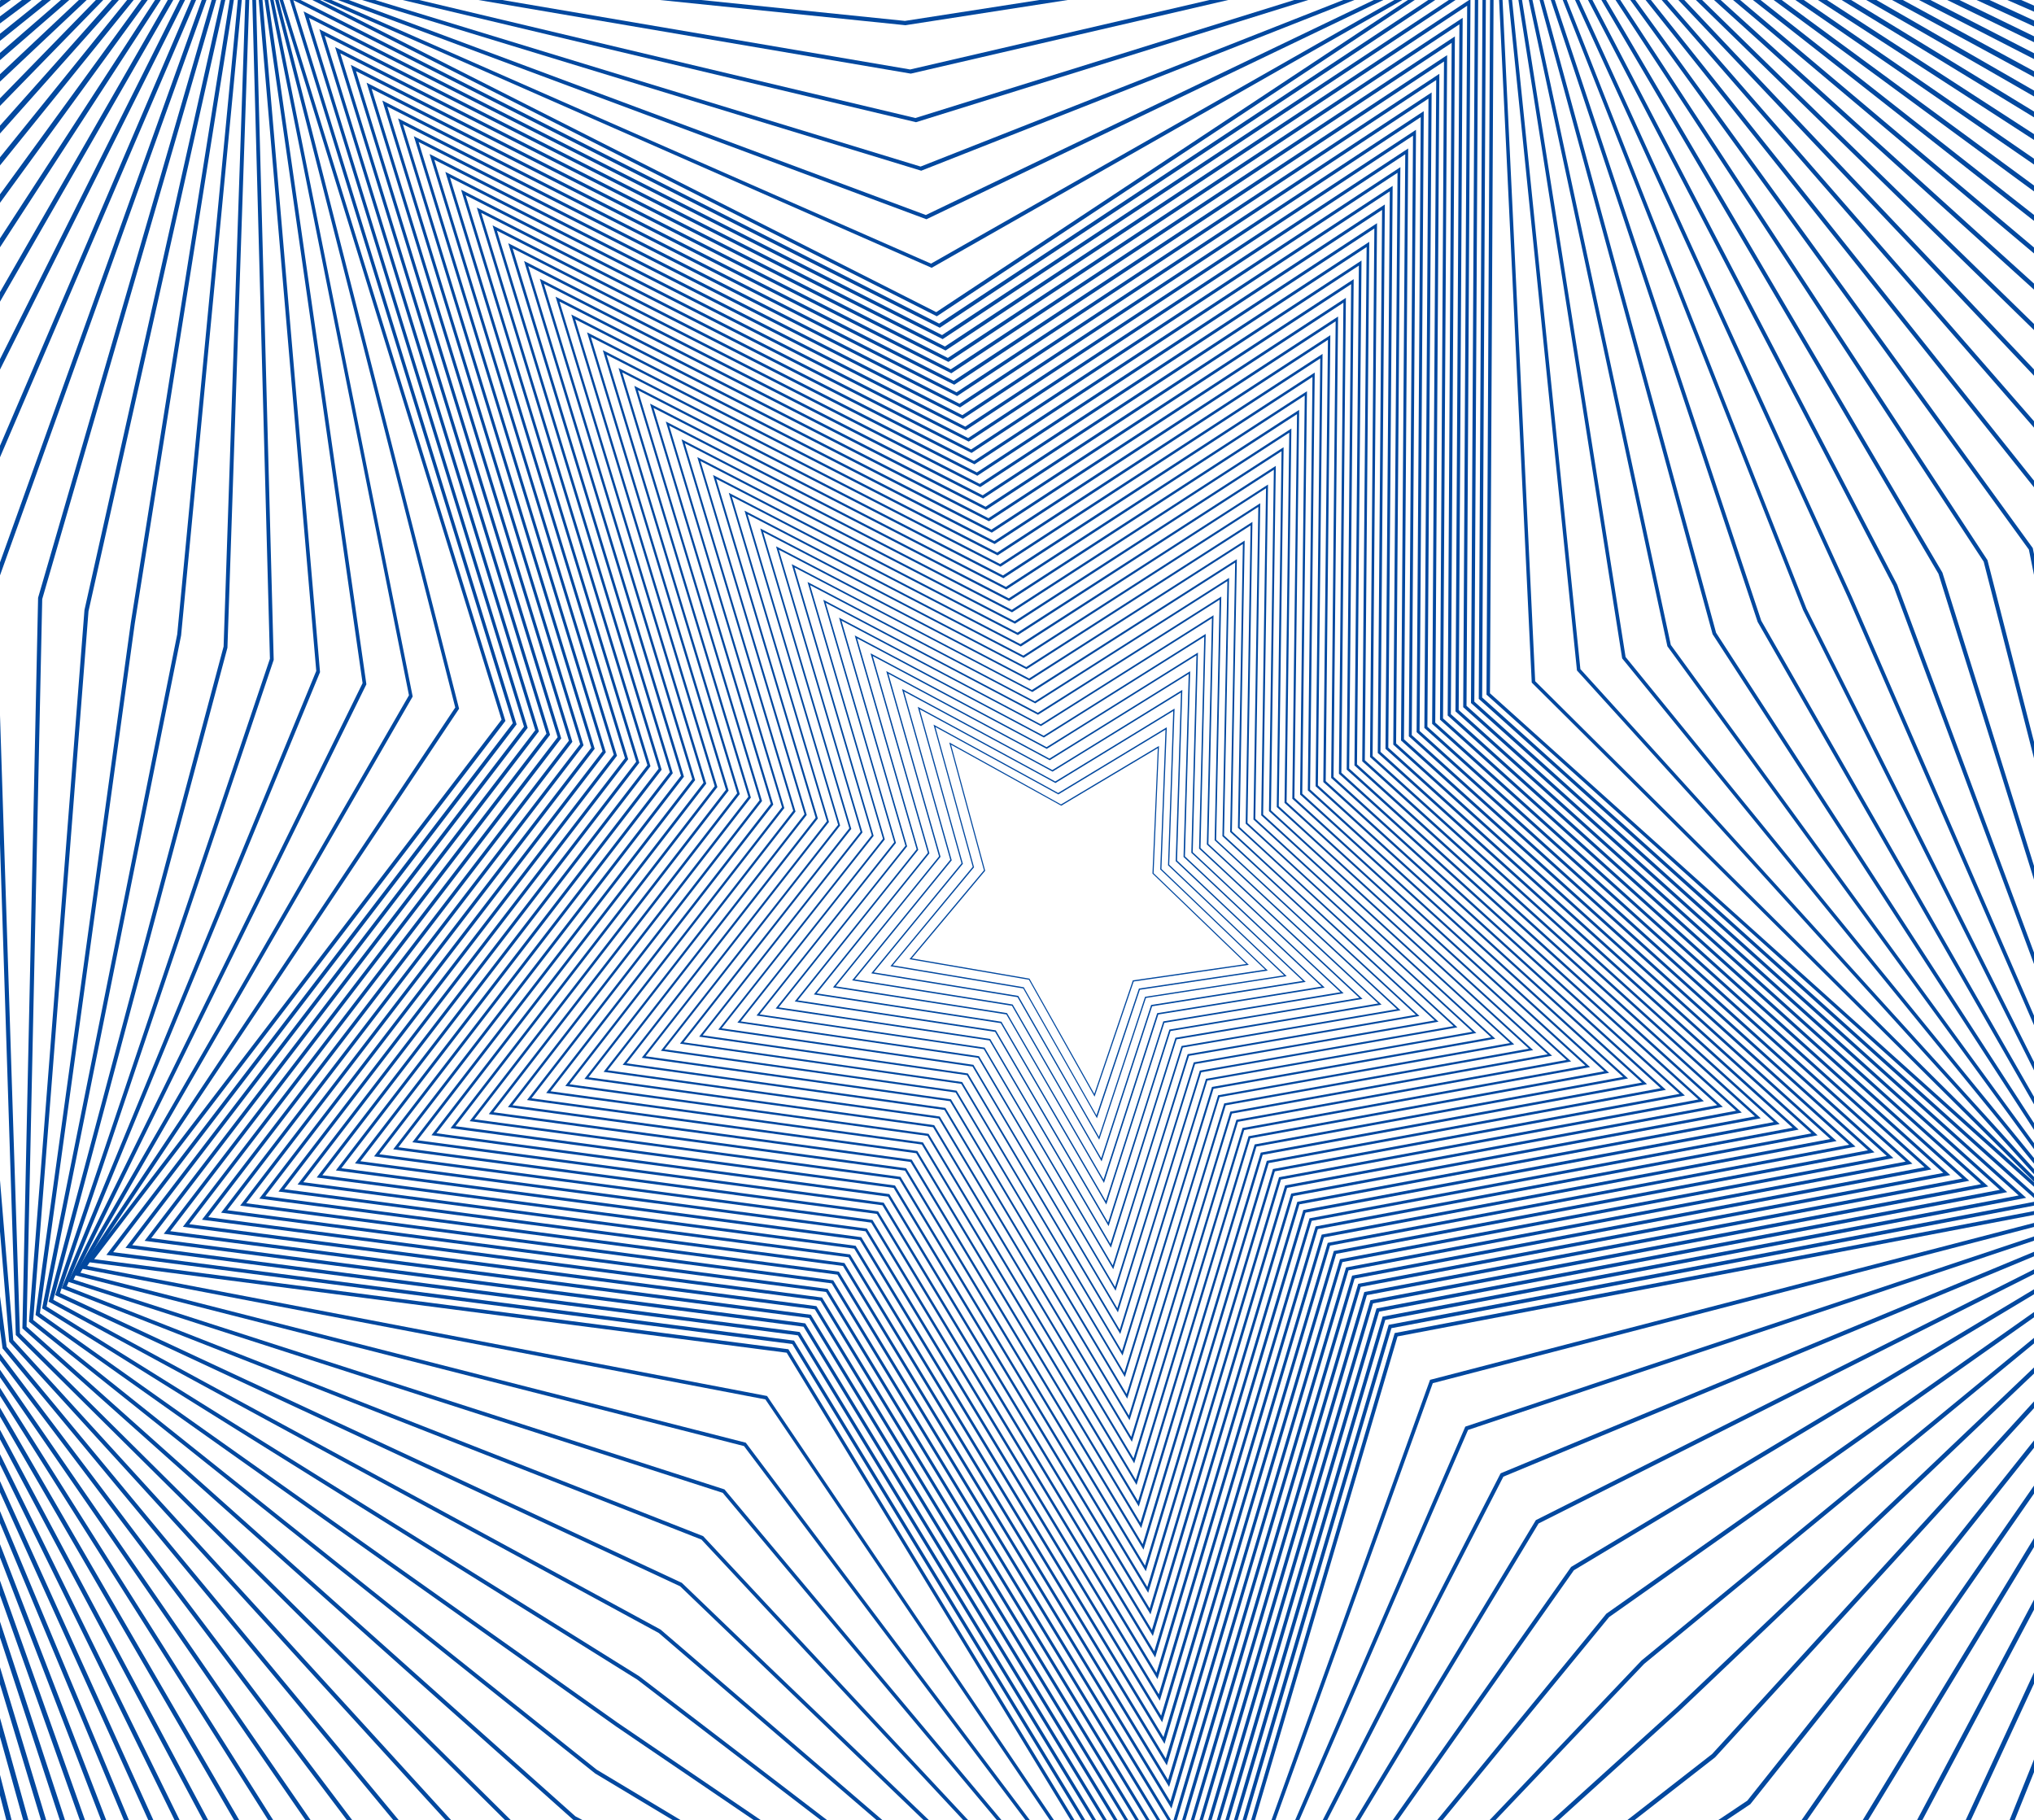 <svg width="789" height="706" viewBox="0 0 789 706" fill="none" xmlns="http://www.w3.org/2000/svg">
<g clip-path="url(#clip0)">
<g clip-path="url(#clip1)">
<path d="M-117.63 1450.92L-97.196 621.911L-724.314 37.252L-721.733 36.829L19.385 -86.547L259.645 -841.656L261.175 -839.006L698.839 -89.123L1474.47 28.848L1472.83 30.903L1002.2 617.71L1241.28 1445.74L510.214 1057.15L-117.63 1450.92ZM-94.482 620.874L-94.521 621.603L-114.834 1445.57L509.771 1053.85L510.437 1054.21L1237.04 1440.43L999.217 616.704L999.624 616.186L1469.03 30.897L697.447 -86.468L697.053 -87.151L260.517 -835.093L21.507 -83.9L20.858 -83.8L-718.327 39.23L-94.482 620.874Z" fill="#02489F"/>
<path d="M-109.326 1432.74L-94.606 619.311L-706.269 42.004L-703.741 41.562L21.099 -85.001L261.692 -822.735L263.174 -820.169L696.478 -87.783L1456.84 33.577L1455.25 35.597L998.231 614.784L1227.56 1427.52L1225.07 1426.22L509.28 1051.78L-109.326 1432.74ZM-91.929 618.296L-91.946 619.012L-106.584 1427.53L508.864 1048.56L509.509 1048.89L1223.44 1422.35L995.288 613.798L995.692 613.275L1451.57 35.592L695.117 -85.173L694.731 -85.841L262.542 -816.321L23.188 -82.385L22.542 -82.28L-700.425 43.966L-91.929 618.296Z" fill="#02489F"/>
<path d="M-101.027 1414.56L-100.992 1411.8L-92.026 616.709L-688.225 46.758L-685.772 46.309L22.801 -83.471L263.724 -803.825L694.145 -86.452L1439.25 38.293L1437.72 40.268L994.257 611.867L1213.81 1409.34L1211.38 1408.08L508.374 1046.45L-101.027 1414.56ZM-89.375 615.709L-89.382 616.42L-98.337 1409.48L507.954 1043.25L508.593 1043.59L1209.81 1404.28L991.365 610.908L991.773 610.39L1434.09 40.236L692.787 -83.873L692.414 -84.52L264.56 -797.58L24.872 -80.9L-682.527 48.662L-89.375 615.709Z" fill="#02489F"/>
<path d="M-92.726 1396.37L-92.714 1393.7L-89.43 614.097L-670.183 51.509L24.481 -81.93L265.756 -784.926L267.216 -782.532L691.808 -85.129L1421.66 42.996L1420.19 44.935L990.281 608.943L1200.11 1391.11L1197.74 1389.91L507.454 1041.09L-92.726 1396.37ZM-86.825 613.116L-86.821 613.82L-90.093 1391.44L507.034 1037.94L507.669 1038.28L1196.18 1386.19L987.421 607.979L987.802 607.477L1416.61 44.902L690.457 -82.575L690.093 -83.206L266.575 -778.834L26.548 -79.378L25.918 -79.247L-664.639 53.404L-86.825 613.116Z" fill="#02489F"/>
<path d="M-84.426 1378.19L-84.432 1375.59L-86.835 611.512L-652.133 56.277L-649.832 55.81L26.211 -80.411L267.79 -766.021L689.474 -83.808L1404.08 47.705L1402.66 49.599L986.322 606.043L1186.38 1372.91L1184.07 1371.76L506.537 1035.75L-84.426 1378.19ZM-84.29 610.537L-81.882 1373.37L506.105 1032.64L506.702 1032.94L1182.55 1368.11L983.49 605.077L983.855 604.584L1399.14 49.577L688.114 -81.27L687.759 -81.885L268.586 -760.078L28.214 -77.907L27.619 -77.789L-646.73 58.075L-84.29 610.537Z" fill="#02489F"/>
<path d="M-76.098 1360L-84.255 608.893L-634.098 61.011L-631.871 60.537L27.915 -78.884L269.798 -747.095L687.084 -82.447L1386.46 52.43L982.341 603.107L1172.65 1354.69L1170.41 1353.6L505.627 1030.38L-76.098 1360ZM-81.719 607.938L-81.716 608.593L-73.629 1355.31L505.207 1027.33L505.789 1027.61L1168.93 1350.03L979.574 602.168L979.926 601.689L1381.66 54.242L685.796 -79.979L685.454 -80.573L270.62 -741.329L29.886 -76.411L29.307 -76.288L-628.828 62.787L-81.719 607.938Z" fill="#02489F"/>
<path d="M-67.808 1341.85L-81.67 606.29L-616.064 65.762L29.619 -77.347L271.857 -728.208L684.767 -81.111L1368.87 57.167L978.379 600.199L1158.93 1336.5L1156.74 1335.46L504.668 1025.05L-67.808 1341.85ZM-79.175 605.351L-79.161 605.986L-65.392 1337.24L504.293 1022.01L1155.29 1331.94L975.625 599.258L1364.18 58.911L683.458 -78.681L683.127 -79.253L272.624 -722.574L31.558 -74.919L31.001 -74.795L-610.929 67.476L-79.175 605.351Z" fill="#02489F"/>
<path d="M-59.521 1323.64L-59.59 1321.25L-79.068 603.677L-598.007 70.502L31.325 -75.824L273.889 -709.312L682.409 -79.8L1351.26 61.863L1350.01 63.635L974.373 597.273L1145.2 1318.29L1143.08 1317.31L503.771 1019.68L-59.521 1323.64ZM-76.611 602.781L-76.596 603.394L-57.146 1319.2L503.381 1016.7L503.931 1016.96L1141.66 1313.86L971.695 596.353L972.015 595.893L1346.71 63.58L681.126 -77.385L680.82 -77.915L274.654 -703.803L33.271 -73.421L32.736 -73.296L-593.018 72.194L-76.611 602.781Z" fill="#02489F"/>
<path d="M-51.217 1305.46L-51.298 1303.15L-76.494 601.082L-579.971 75.261L-577.967 74.769L33.029 -74.299L275.926 -690.411L680.082 -78.478L1333.69 66.568L970.431 594.342L1131.48 1300.09L502.851 1014.32L-51.217 1305.46ZM-74.068 600.169L-48.913 1301.12L502.445 1011.41L1128.01 1295.79L967.762 593.437L968.064 592.995L1329.23 68.249L678.798 -76.09L678.46 -76.602L276.654 -685.064L34.917 -71.933L34.396 -71.809L-575.111 76.901L-74.068 600.169Z" fill="#02489F"/>
<path d="M-42.917 1287.28L-43.022 1285.05L-73.908 598.478L-561.939 80.008L-560.006 79.514L34.709 -72.782L277.937 -671.524L677.686 -77.145L1316.06 71.292L1314.92 72.984L966.455 591.42L1117.73 1281.9L1115.74 1281.01L501.927 1008.97L-42.917 1287.28ZM-71.518 597.578L-71.492 598.15L-40.687 1283.08L501.515 1006.13L1114.36 1277.72L963.834 590.538L1311.75 72.918L676.475 -74.778L676.137 -75.29L278.655 -666.278L36.59 -70.441L36.09 -70.315L-557.203 81.606L-71.518 597.578Z" fill="#02489F"/>
<path d="M-34.63 1269.11L-71.321 595.875L-543.903 84.761L-542.063 84.278L36.432 -71.24L279.984 -652.6L675.35 -75.796L1298.47 76.011L962.496 588.491L1104.04 1263.68L501.013 1003.62L-34.63 1269.11ZM-68.966 594.989L-68.938 595.538L-32.441 1264.99L500.636 1000.77L501.126 1000.99L1100.77 1259.6L959.885 587.638L960.158 587.219L1294.28 77.588L674.137 -73.492L673.816 -73.964L280.658 -647.541L38.264 -68.948L-539.298 86.314L-68.966 594.989Z" fill="#02489F"/>
<path d="M-26.321 1250.92L-68.731 593.286L-525.863 89.527L-524.071 89.022L38.134 -69.705L282.023 -633.706L283.262 -631.927L672.981 -74.448L1280.84 80.739L1279.82 82.341L958.482 585.595L1090.3 1245.49L500.094 998.277L-26.321 1250.92ZM-66.421 592.404L-66.387 592.929L-24.204 1246.93L499.714 995.465L500.189 995.664L1087.13 1241.52L955.956 584.707L956.217 584.302L1276.79 82.264L671.804 -72.193L671.489 -72.64L282.671 -628.78L39.912 -67.432L39.457 -67.303L-521.417 91.037L-66.421 592.404Z" fill="#02489F"/>
<path d="M-18.023 1232.74L-18.183 1230.71L-66.15 590.671L-507.828 94.265L39.84 -68.182L284.049 -614.82L285.264 -613.119L670.662 -73.132L1263.27 85.444L1262.29 87.002L954.539 582.655L1076.58 1227.29L1074.74 1226.57L499.165 992.911L-18.023 1232.74ZM-63.869 589.814L-63.834 590.316L-15.968 1228.86L498.805 990.158L1073.5 1223.43L952.033 581.812L952.275 581.425L1259.32 86.933L669.473 -70.897L669.17 -71.323L284.662 -610.015L41.613 -65.955L41.18 -65.825L-503.48 95.726L-63.869 589.814Z" fill="#02489F"/>
<path d="M-9.722 1214.56L-9.888 1212.62L-63.563 588.068L-489.802 99.023L41.544 -66.65L286.09 -595.907L287.276 -594.281L668.302 -71.812L1245.65 90.149L950.534 579.744L1062.82 1209.09L1061.07 1208.4L498.243 987.557L-9.722 1214.56ZM-61.317 587.223L-61.275 587.701L-7.728 1210.8L497.891 984.855L498.329 985.027L1059.87 1205.36L948.102 578.908L1241.83 91.606L667.141 -69.601L666.846 -70.003L286.701 -591.264L43.287 -64.463L42.881 -64.334L-485.57 100.431L-61.317 587.223Z" fill="#02489F"/>
<path d="M-1.426 1196.39L-60.977 585.465L-471.756 103.77L-470.178 103.248L43.247 -65.118L288.121 -577.009L289.277 -575.458L665.96 -70.459L1228.08 94.875L1227.22 96.347L946.576 576.829L1049.11 1190.9L497.306 982.218L-1.426 1196.39ZM-58.766 584.634L-58.722 585.089L0.511 1192.73L496.972 979.535L497.387 979.691L1046.23 1187.25L944.169 575.999L944.377 575.639L1224.32 96.295L664.789 -68.278L664.503 -68.664L288.715 -572.505L44.964 -62.964L44.577 -62.839L-467.658 105.143L-58.766 584.634Z" fill="#02489F"/>
<path d="M6.877 1178.21L-58.388 582.864L-453.736 108.528L44.956 -63.593L290.16 -558.114L663.589 -69.137L1210.46 99.58L942.625 573.898L1035.41 1172.69L1033.78 1172.1L496.408 976.854L6.877 1178.21ZM-56.233 582.058L-56.187 582.491L8.728 1174.68L496.033 974.236L496.434 974.379L1032.58 1169.18L940.239 573.092L940.434 572.746L1206.88 100.952L662.458 -66.985L290.733 -553.745L46.614 -61.455L46.249 -61.328L-449.775 109.859L-56.233 582.058Z" fill="#02489F"/>
<path d="M15.175 1160.04L-55.803 580.26L-435.662 113.277L46.684 -62.028L292.216 -539.184L293.315 -537.783L661.274 -67.81L1192.91 104.283L938.653 570.972L1021.7 1154.51L1020.14 1153.99L495.482 971.498L15.175 1160.04ZM-53.662 579.454L-53.615 579.866L16.968 1156.62L495.143 968.916L495.516 969.048L1018.96 1151.08L936.306 570.186L936.484 569.857L1189.39 105.617L660.157 -65.695L659.893 -66.03L292.752 -534.977L48.315 -59.973L47.974 -59.854L-431.838 114.553L-53.662 579.454Z" fill="#02489F"/>
<path d="M23.475 1141.86L-53.207 577.668L-417.645 118.015L-416.281 117.489L48.362 -60.534L294.219 -520.317L295.289 -518.991L658.916 -66.467L1175.3 109.014L1174.6 110.358L934.685 568.058L1007.96 1136.29L1006.46 1135.8L494.566 966.15L23.475 1141.86ZM-51.106 576.865L-51.058 577.254L25.234 1138.53L494.251 963.597L494.606 963.71L1005.35 1132.98L932.377 567.277L932.541 566.963L1171.91 110.291L657.834 -64.415L657.585 -64.723L294.771 -516.204L50.019 -58.495L49.695 -58.371L-413.9 119.252L-51.106 576.865Z" fill="#02489F"/>
<path d="M31.769 1123.69L31.555 1122.09L-50.624 575.06L-399.612 122.763L50.052 -59.023L296.243 -501.443L656.552 -65.152L1157.69 113.713L1157.03 115.014L930.691 565.119L994.244 1118.07L992.802 1117.62L493.648 960.793L31.769 1123.69ZM-48.556 574.275L-48.504 574.634L33.472 1120.47L493.317 958.298L493.643 958.399L991.693 1114.9L928.437 564.371L1154.43 114.965L655.507 -63.121L655.27 -63.408L296.797 -497.474L51.701 -57.035L51.404 -56.913L-395.979 123.93L-48.556 574.275Z" fill="#02489F"/>
<path d="M40.064 1105.51L39.814 1104L-48.041 572.45L-381.586 127.512L-380.357 126.986L51.761 -57.482L298.279 -482.537L654.211 -63.81L1140.11 118.43L926.743 562.209L980.524 1099.9L979.142 1099.49L492.732 955.439L40.064 1105.51ZM-45.983 571.672L-45.93 572.008L41.734 1102.38L492.421 952.969L492.729 953.06L978.055 1096.81L924.506 561.466L924.64 561.184L1136.94 119.639L653.153 -61.813L652.929 -62.08L298.789 -478.704L53.347 -55.493L53.069 -55.375L-378.097 128.685L-45.983 571.672Z" fill="#02489F"/>
<path d="M48.357 1087.34L48.098 1085.9L-45.457 569.846L-363.555 132.258L-362.394 131.736L53.463 -55.951L300.309 -463.641L651.859 -62.475L1122.53 123.17L1121.97 124.382L922.77 559.293L966.823 1081.69L965.505 1081.33L491.802 950.087L48.357 1087.34ZM-43.455 569.093L-43.403 569.402L49.952 1084.32L491.481 947.672L491.765 947.748L964.417 1078.75L920.571 558.555L920.695 558.293L1119.45 124.311L650.823 -60.513L650.614 -60.753L300.782 -459.921L55.019 -54.001L-360.174 133.415L-43.455 569.093Z" fill="#02489F"/>
<path d="M56.656 1069.16L-42.883 567.254L-345.53 137.013L-344.421 136.487L55.191 -54.428L302.375 -444.76L303.315 -443.719L649.543 -61.155L1104.95 127.846L1104.45 129.014L918.803 556.371L953.082 1063.51L951.82 1063.19L490.885 944.741L56.656 1069.16ZM-40.906 566.495L-40.853 566.782L58.208 1066.27L490.584 942.385L490.843 942.454L950.787 1060.64L916.641 555.648L916.747 555.403L1101.94 128.999L648.495 -59.214L648.301 -59.428L302.824 -441.168L56.699 -52.501L56.482 -52.376L-342.251 138.117L-40.906 566.495Z" fill="#02489F"/>
<path d="M64.954 1050.99L64.673 1049.7L-40.286 564.643L-327.48 141.776L-326.459 141.257L56.882 -52.871L304.382 -425.858L305.29 -424.884L647.167 -59.815L1087.34 132.571L914.833 553.445L939.369 1045.32L938.173 1045.03L489.962 939.384L64.954 1050.99ZM-38.352 563.908L-38.3 564.168L66.44 1048.18L489.651 937.048L489.89 937.108L937.126 1042.53L912.706 552.758L912.797 552.536L1084.48 133.655L646.145 -57.903L645.963 -58.095L304.849 -422.382L58.385 -50.989L58.189 -50.876L-324.33 142.841L-38.352 563.908Z" fill="#02489F"/>
<path d="M73.264 1032.84L72.965 1031.6L-37.7 562.039L-309.459 146.515L-308.498 146.003L58.579 -51.35L306.41 -406.953L644.819 -58.46L1069.76 137.301L1069.34 138.373L910.861 550.529L925.651 1027.12L924.512 1026.88L489.047 934.032L73.264 1032.84ZM-35.787 561.352L-35.736 561.576L74.681 1030.11L488.738 931.736L488.949 931.784L923.496 1024.43L908.773 549.826L1067 138.341L643.828 -56.616L643.668 -56.785L306.842 -403.648L60.054 -49.516L59.874 -49.412L-306.424 147.491L-35.787 561.352Z" fill="#02489F"/>
<path d="M81.536 1014.64L-35.114 559.438L-291.432 151.254L60.279 -49.834L308.44 -388.081L309.285 -387.24L642.467 -57.149L1052.16 141.997L906.891 547.608L911.933 1008.93L910.86 1008.73L488.124 928.68L81.536 1014.64ZM-33.249 558.729L82.922 1012.04L487.823 926.423L488.009 926.464L909.868 1006.36L904.835 546.922L904.901 546.743L1049.5 143.003L641.485 -55.339L308.869 -384.866L61.721 -48.01L61.567 -47.921L-288.52 152.237L-33.249 558.729Z" fill="#02489F"/>
<path d="M89.838 996.48L89.535 995.404L-32.532 556.839L-273.41 155.994L-272.573 155.511L61.98 -48.307L310.489 -369.165L640.137 -55.79L1034.59 146.736L1034.27 147.715L902.925 544.69L898.219 990.746L487.204 923.332L89.838 996.48ZM-30.693 556.145L-30.645 556.315L91.169 993.966L486.906 921.115L487.07 921.141L896.216 988.242L900.902 544.013L900.956 543.862L1032.01 147.683L639.169 -54.016L639.036 -54.136L310.885 -366.094L63.4 -46.534L63.267 -46.457L-270.609 156.907L-30.693 556.145Z" fill="#02489F"/>
<path d="M98.13 978.313L-29.925 554.223L-255.368 160.721L-254.609 160.226L63.676 -46.786L312.498 -350.305L313.278 -349.604L637.772 -54.489L1016.99 151.421L1016.71 152.348L898.963 541.768L884.506 972.549L883.543 972.399L486.284 917.983L98.13 978.313ZM-252.655 161.677L-28.124 553.586L99.407 975.887L485.99 915.799L486.123 915.821L882.574 970.145L896.984 541.094L897.023 540.966L1014.53 152.355L636.835 -52.711L636.727 -52.812L312.9 -347.322L65.085 -45.02L64.979 -44.959L-252.655 161.677Z" fill="#02489F"/>
<path d="M106.425 960.148L106.117 959.209L-27.363 551.635L-237.372 165.476L65.379 -45.26L314.531 -331.422L635.42 -53.158L999.395 156.104L999.158 156.99L894.984 538.851L870.788 954.366L869.9 954.271L485.366 912.634L106.425 960.148ZM-234.755 166.339L-25.596 550.94L-25.541 551.036L107.655 957.812L485.067 910.489L485.174 910.504L868.922 952.051L893.032 538.197L893.064 538.094L997.028 157.032L634.505 -51.415L634.413 -51.489L314.917 -328.55L66.766 -43.53L66.676 -43.478L-234.755 166.339Z" fill="#02489F"/>
<path d="M114.717 941.985L114.409 941.109L-24.773 549.033L-219.347 170.216L-218.709 169.742L67.074 -43.748L316.559 -312.535L317.265 -311.96L633.072 -51.822L981.824 160.837L891.026 535.93L857.082 936.175L856.253 936.11L484.449 907.286L114.717 941.985ZM-216.818 171.074L-23.007 548.359L-22.967 548.428L115.905 939.737L484.18 905.144L484.258 905.156L855.307 933.921L889.102 535.288L889.122 535.213L979.554 161.702L632.175 -50.109L632.109 -50.163L316.939 -309.772L68.449 -42.027L68.386 -41.99L-216.818 171.074Z" fill="#02489F"/>
<path d="M123.009 923.819L122.703 923.02L-22.212 546.387L-201.325 174.984L68.817 -42.232L318.597 -293.662L630.771 -50.472L964.247 165.544L964.092 166.34L887.057 533.069L843.373 917.999L842.636 917.971L483.571 901.962L123.009 923.819ZM-198.892 175.784L-20.494 545.728L124.148 921.656L483.244 899.854L483.281 899.833L841.632 915.816L885.144 532.399L962.032 166.37L629.883 -48.78L318.958 -290.995L70.156 -40.56L-198.892 175.784Z" fill="#02489F"/>
<path d="M131.307 905.655L131.002 904.92L-19.605 543.827L-183.281 179.708L70.492 -40.693L320.625 -274.787L321.251 -274.328L628.397 -49.168L946.666 170.25L946.537 170.981L883.089 530.107L829.656 899.803L482.61 896.585L131.307 905.655ZM-180.961 180.496L-17.934 543.173L132.387 903.576L482.347 894.539L828 897.742L881.226 529.486L944.549 171.062L627.525 -47.498L320.977 -272.22L71.841 -39.054L-180.961 180.496Z" fill="#02489F"/>
<path d="M139.592 887.492L-17.022 541.246L-165.286 184.455L-164.83 184.022L72.164 -39.151L322.654 -255.904L323.225 -255.527L626.008 -47.882L929.082 174.959L928.986 175.636L879.126 527.15L815.957 881.634L815.311 881.653L481.672 891.246L139.592 887.492ZM-163.037 185.206L-15.355 540.609L140.666 885.473L481.413 889.219L814.351 879.635L877.286 526.544L927.046 175.738L625.164 -46.2L322.989 -253.44L73.471 -37.524L-163.037 185.206Z" fill="#02489F"/>
<path d="M147.879 869.34L-14.471 538.582L-147.263 189.21L-146.862 188.803L73.878 -37.636L73.921 -37.661L324.698 -237.032L623.746 -46.488L911.517 179.661L911.453 180.285L875.164 524.253L875.151 524.303L802.237 863.438L801.656 863.484L480.778 885.906L480.741 885.928L147.879 869.34ZM-12.801 537.999L148.889 867.407L480.504 883.902L800.711 861.528L873.344 523.657L909.545 180.418L622.836 -44.896L325.011 -234.655L75.168 -36.027L-145.106 189.923L-12.801 537.999Z" fill="#02489F"/>
<path d="M156.168 851.18L155.862 850.65L-11.874 536.033L-11.92 535.953L-129.269 193.962L-128.923 193.572L75.543 -36.135L75.617 -36.178L326.687 -218.171L327.187 -217.88L621.349 -45.207L621.392 -45.133L893.928 184.371L893.892 184.943L871.196 521.332L871.173 521.415L788.532 845.256L788.01 845.317L479.864 880.543L479.781 880.534L156.168 851.18ZM-10.246 535.403L157.157 849.344L479.578 878.581L787.03 843.437L869.4 520.743L892.051 185.094L620.501 -43.594L327.026 -215.872L76.851 -34.53L-127.17 194.637L-10.246 535.403Z" fill="#02489F"/>
<path d="M-9.297 533.438L-9.364 533.321L-111.239 198.693L-110.946 198.332L77.247 -34.579L77.347 -34.637L328.723 -199.267L329.174 -199.025L618.979 -43.857L619.08 -43.767L876.359 189.075L867.202 518.538L774.815 827.087L774.356 827.161L478.911 875.223L478.79 875.208L164.455 833.027L164.183 832.555L-9.297 533.438ZM-109.239 199.354L-7.676 532.806L165.398 831.246L478.662 873.261L773.403 825.315L865.461 517.833L874.54 189.779L618.164 -42.284L329.044 -197.084L78.532 -33.025L-109.239 199.354Z" fill="#02489F"/>
<path d="M-6.702 530.824L-6.79 530.67L-93.23 203.434L-92.984 203.101L78.963 -33.074L79.096 -33.151L330.769 -180.419L331.173 -180.221L616.642 -42.571L616.77 -42.447L858.786 193.787L863.281 515.502L863.227 515.653L761.126 808.906L760.723 808.991L478.02 869.873L477.862 869.844L172.763 814.861L172.524 814.447L-6.702 530.824ZM-91.301 204.072L-5.124 530.217L173.644 813.144L477.756 867.948L759.752 807.212L861.528 514.924L857.049 194.472L615.867 -40.978L331.085 -178.319L80.245 -31.539L-91.301 204.072Z" fill="#02489F"/>
<path d="M-4.146 528.239L-4.191 528.025L-75.221 208.174L-75.023 207.868L80.659 -31.559L80.823 -31.654L332.785 -161.576L333.142 -161.422L614.299 -41.261L841.207 198.46L841.225 198.859L859.335 512.579L859.264 512.762L747.442 790.744L747.102 790.842L477.102 864.538L476.899 864.492L181.029 796.718L180.794 796.373L-4.146 528.239ZM-73.356 208.786L-2.555 527.617L181.88 795.061L476.829 862.61L746.108 789.119L857.587 511.998L839.537 199.141L613.496 -39.666L333.07 -159.529L81.887 -30.056L-73.356 208.786Z" fill="#02489F"/>
<path d="M-1.574 525.643L-1.62 525.38L-57.218 212.916L82.346 -30.046L82.547 -30.163L334.812 -142.677L335.117 -142.564L611.94 -39.906L612.119 -39.706L823.652 203.188L823.689 203.534L855.373 509.665L855.273 509.884L733.723 772.559L476.184 859.201L475.947 859.133L189.314 778.57L189.094 778.287L-1.574 525.643ZM-55.417 213.502L0.012 525.025L190.148 776.958L475.915 857.279L732.45 770.99L853.622 509.092L822.026 203.823L611.177 -38.364L335.105 -140.713L83.585 -28.5L-55.417 213.502Z" fill="#02489F"/>
<path d="M0.991 523.046L-39.219 217.647L-39.098 217.415L84.035 -28.534L84.29 -28.631L336.849 -123.826L337.114 -123.745L609.623 -38.604L806.084 207.89L806.128 208.175L851.42 506.752L851.287 506.999L720.047 754.37L719.814 754.469L475.265 853.873L474.983 853.774L197.6 760.423L197.41 760.193L0.991 523.046ZM-37.477 218.218L2.58 522.433L198.413 758.858L475.007 851.944L718.791 752.855L849.665 506.183L804.512 208.507L608.813 -37.034L337.123 -121.92L85.285 -26.994L-37.477 218.218Z" fill="#02489F"/>
<path d="M3.558 520.456L3.528 520.098L-21.212 222.397L-21.128 222.2L85.73 -27.03L86.037 -27.122L338.894 -104.942L339.103 -104.886L607.287 -37.29L607.503 -36.99L788.521 212.596L847.471 503.839L847.298 504.116L706.327 736.223L706.152 736.324L474.359 848.56L205.879 742.28L205.72 742.103L3.558 520.456ZM-19.53 222.938L5.151 519.826L206.656 740.764L474.075 846.611L705.12 734.743L845.715 503.27L787.011 213.185L606.486 -35.717L339.143 -103.114L86.98 -25.476L-19.53 222.938Z" fill="#02489F"/>
<path d="M6.125 517.863L6.114 517.452L-3.219 227.131L-3.16 226.976L87.42 -25.527L340.91 -86.115L341.068 -86.086L604.951 -35.984L605.162 -35.619L770.958 217.293L771.002 217.466L843.534 500.917L843.322 501.223L692.611 718.063L692.479 718.14L473.401 843.211L473.034 843.041L214.164 724.132L214.036 724.008L6.125 517.863ZM-1.605 227.676L7.729 517.227L214.929 722.68L473.155 841.268L691.47 716.637L841.754 500.355L769.486 217.875L604.15 -34.363L341.151 -84.339L88.677 -23.963L-1.605 227.676Z" fill="#02489F"/>
<path d="M8.683 515.269L8.696 514.802L14.778 231.863L14.81 231.76L89.09 -24.018L89.503 -24.087L342.951 -67.237L343.059 -67.222L602.63 -34.659L602.875 -34.235L753.417 222.021L753.475 222.122L839.622 498.031L839.359 498.359L678.939 699.887L678.849 699.939L472.51 837.888L472.106 837.676L222.438 705.991L222.351 705.914L8.683 515.269ZM16.38 232.387L10.311 514.626L223.176 704.554L472.233 835.927L677.784 698.497L837.803 497.449L751.943 222.576L601.765 -33.05L343.161 -65.493L90.375 -22.442L16.38 232.387Z" fill="#02489F"/>
<path d="M11.24 512.68L11.28 512.162L32.769 236.603L32.785 236.544L90.767 -22.516L91.241 -22.564L344.977 -48.383L345.035 -48.381L600.296 -33.35L600.569 -32.879L735.886 226.712L735.916 226.765L835.696 495.114L835.378 495.467L665.269 681.719L665.222 681.747L471.605 832.591L471.158 832.319L230.719 687.857L230.692 687.809L11.24 512.68ZM34.329 237.102L12.889 512.025L231.435 686.454L471.32 830.593L664.145 680.397L833.822 494.521L734.447 227.253L599.459 -31.743L345.223 -46.709L92.081 -20.914L34.329 237.102Z" fill="#02489F"/>
<path d="M13.784 510.091L13.864 509.521L50.776 241.333L92.435 -21.031L92.977 -21.047L346.973 -29.568L597.949 -32.09L718.282 231.388L831.711 492.202L831.327 492.565L651.549 663.574L470.689 827.278L470.195 826.949L239.003 669.728L13.784 510.091ZM93.787 -19.387L52.291 241.829L15.478 509.417L239.699 668.351L470.384 825.221L650.478 662.221L829.843 491.599L716.915 231.93L597.088 -30.399L347.222 -27.888L93.787 -19.387Z" fill="#02489F"/>
<path d="M16.325 507.505L16.457 506.878L68.752 246.027L94.122 -19.554L94.735 -19.533L349.043 -10.729L595.608 -30.825L595.861 -30.18L700.749 236.103L827.784 489.253L827.303 489.643L637.798 645.42L469.779 821.979L469.25 821.578L247.234 651.561L16.325 507.505ZM95.494 -17.851L70.25 246.505L18.07 506.809L247.92 650.204L469.475 819.851L636.769 644.114L825.861 488.674L699.431 236.659L594.752 -29.066L349.29 -9.077L95.494 -17.851Z" fill="#02489F"/>
<path d="M18.862 504.925L19.046 504.24L86.737 250.789L95.767 -18.065L96.454 -17.988L351.028 8.111L593.298 -29.519L683.199 240.781L823.896 486.396L823.352 486.774L624.195 627.276L468.866 816.691L255.543 633.458L18.862 504.925ZM97.219 -16.295L88.222 251.281L88.195 251.368L20.68 504.208L256.225 632.118L468.56 814.472L623.113 625.965L623.171 625.931L821.869 485.772L681.857 241.343L681.808 241.259L592.356 -27.675L351.222 9.78L351.139 9.771L97.219 -16.295Z" fill="#02489F"/>
<path d="M21.383 502.392L21.652 501.636L104.705 255.535L97.428 -16.582L353.054 26.951L591.001 -28.26L591.226 -27.429L665.686 245.475L820.01 483.484L819.375 483.851L610.526 609.108L467.957 811.41L467.349 810.822L263.818 615.334L21.383 502.392ZM98.939 -14.748L106.171 255.982L106.124 256.108L23.283 501.585L264.489 614L467.606 809.09L609.443 607.832L817.87 482.811L664.329 246.011L664.29 245.871L590.022 -26.345L353.313 28.561L353.18 28.539L98.939 -14.748Z" fill="#02489F"/>
<path d="M23.91 499.772L24.241 498.974L122.679 260.265L99.074 -15.124L99.91 -14.9L355.081 45.779L588.665 -26.983L648.117 250.168L816.086 480.59L815.352 480.957L596.825 590.968L467.055 806.142L272.089 597.215L23.91 499.772ZM100.692 -13.203L124.138 260.737L124.066 260.906L25.904 498.968L272.754 595.884L272.889 596.033L466.686 803.705L595.761 589.689L595.915 589.6L813.862 479.881L646.789 250.695L646.747 250.5L587.654 -24.979L355.327 47.404L355.146 47.36L100.692 -13.203Z" fill="#02489F"/>
<path d="M26.415 497.203L140.649 264.993L100.709 -13.672L101.658 -13.386L357.102 64.612L586.352 -25.725L586.518 -24.691L630.574 254.863L812.204 477.7L583.168 572.811L466.145 800.887L465.459 800.067L280.353 579.088L26.415 497.203ZM102.406 -11.613L142.124 265.456L142.021 265.656L28.534 496.347L281.032 577.756L281.191 577.946L465.764 798.294L582.076 571.555L582.261 571.448L809.823 476.94L629.25 255.408L629.211 255.169L585.282 -23.602L357.347 66.223L357.123 66.154L102.406 -11.613Z" fill="#02489F"/>
<path d="M28.912 494.635L29.445 493.712L158.64 269.712L102.343 -12.265L359.133 83.407L584.045 -24.538L613.041 259.555L808.339 474.805L807.361 475.13L569.469 554.683L465.24 795.646L464.501 794.66L288.599 560.946L28.912 494.635ZM104.139 -10.023L160.078 270.196L159.946 270.421L31.199 493.703L289.29 559.636L289.472 559.877L464.839 792.896L568.402 553.398L568.652 553.317L805.811 474.011L611.717 260.086L611.683 259.809L582.902 -22.21L359.369 85.052L359.109 84.955L104.139 -10.023Z" fill="#02489F"/>
<path d="M31.383 492.08L176.595 274.45L103.951 -10.809L361.148 102.268L581.753 -23.254L581.802 -21.947L595.505 264.248L804.492 471.927L803.366 472.216L555.79 536.549L464.334 790.434L296.898 542.843L31.383 492.08ZM105.925 -8.429L178.078 274.915L177.907 275.17L33.844 491.083L297.551 541.527L463.893 787.431L554.725 535.255L555.014 535.18L801.751 471.071L594.169 264.785L580.517 -20.795L361.391 103.887L105.925 -8.429Z" fill="#02489F"/>
<path d="M33.846 489.542L34.652 488.49L194.559 279.174L105.549 -9.413L363.168 121.08L579.476 -22.074L577.97 268.937L800.661 469.058L799.385 469.293L542.118 518.408L463.447 785.237L305.155 524.734L33.846 489.542ZM107.707 -6.801L196.062 279.649L195.851 279.919L36.532 488.444L305.834 523.389L306.029 523.728L462.943 781.966L541.004 517.115L541.34 517.048L797.648 468.133L576.617 269.457L576.619 269.081L578.102 -19.401L363.399 122.692L363.065 122.518L107.707 -6.801Z" fill="#02489F"/>
<path d="M41.256 486.798L198.913 280.534L111.663 -2.497L112.929 -1.858L364.3 125.522L576.455 -14.831L574.939 270.56L793.313 466.849L539.743 515.208L462.544 776.868L461.768 775.585L307.342 521.373L41.256 486.798ZM113.78 0.068L200.394 280.993L200.188 281.261L43.907 485.727L308.008 520.042L308.203 520.381L462.049 773.649L538.681 513.92L539.006 513.859L790.345 465.941L573.615 271.092L573.62 270.722L575.125 -12.168L364.54 127.137L364.212 126.972L113.78 0.068Z" fill="#02489F"/>
<path d="M48.676 484.067L49.45 483.048L203.257 281.883L117.767 4.422L365.43 129.978L573.443 -7.566L571.902 272.178L785.956 464.643L537.36 512.002L461.641 768.505L309.527 518.004L48.676 484.067ZM119.851 6.943L204.685 282.337L204.484 282.602L51.279 483.01L310.18 516.701L461.162 765.326L536.314 510.741L536.639 510.68L783.059 463.736L570.604 272.708L570.604 272.341L572.116 -4.97L365.662 131.554L365.339 131.387L119.851 6.943Z" fill="#02489F"/>
<path d="M56.091 481.334L56.861 480.332L207.617 283.253L123.876 11.341L125.103 11.961L366.548 134.407L570.409 -0.345L568.871 273.802L778.606 462.442L534.979 508.805L460.742 760.142L311.703 514.65L56.091 481.334ZM125.925 13.825L209.037 283.706L208.838 283.961L58.657 480.298L312.365 513.349L312.555 513.678L460.268 757.009L533.956 507.559L534.276 507.501L775.751 461.546L567.587 274.317L567.587 273.963L569.12 2.23L366.785 135.967L366.465 135.805L125.925 13.825Z" fill="#02489F"/>
<path d="M63.512 478.602L64.291 477.615L211.965 284.606L129.983 18.249L367.674 138.842L567.383 6.905L567.372 8.268L565.837 275.423L771.258 460.25L770.047 460.476L532.598 505.598L459.833 751.766L459.09 750.541L313.889 511.279L63.512 478.602ZM132.003 20.695L213.37 285.045L213.174 285.306L66.033 477.585L314.533 510.01L459.392 748.678L531.59 504.378L531.906 504.315L768.444 459.352L564.577 275.932L566.11 9.435L367.893 140.384L367.582 140.224L132.003 20.695Z" fill="#02489F"/>
<path d="M70.941 475.897L216.313 285.962L136.089 25.17L368.796 143.284L564.358 14.123L562.801 277.043L763.893 458.03L762.704 458.258L530.22 502.4L458.928 743.4L316.075 507.912L70.941 475.897ZM138.091 27.598L217.708 286.421L217.515 286.674L73.406 474.87L316.707 506.671L316.888 506.983L458.469 740.378L529.221 501.196L529.535 501.141L761.139 457.175L561.56 277.548L561.563 277.199L563.108 16.632L369.024 144.792L368.716 144.638L138.091 27.598Z" fill="#02489F"/>
<path d="M78.344 473.143L79.073 472.192L220.67 287.327L142.203 32.086L143.371 32.677L369.929 147.726L561.349 21.387L559.765 278.669L756.54 455.824L527.836 499.198L458.015 735.038L457.297 733.855L318.267 504.549L78.344 473.143ZM144.154 34.451L222.025 287.753L221.837 288.003L80.784 472.158L318.881 503.325L319.074 503.659L457.587 732.083L526.863 498.014L527.169 497.957L753.814 454.981L558.581 279.162L558.582 278.822L560.133 23.856L370.165 149.237L369.86 149.088L144.154 34.451Z" fill="#02489F"/>
<path d="M85.766 470.414L86.482 469.477L225.041 288.698L148.312 39.012L149.46 39.593L371.054 152.173L558.334 28.634L558.327 29.931L556.741 280.31L749.196 453.641L525.458 495.999L457.126 726.662L320.448 501.184L85.766 470.414ZM150.233 41.324L226.357 289.105L226.171 289.346L88.161 469.448L321.056 499.985L321.233 500.293L456.687 723.749L524.497 494.837L524.798 494.783L746.519 452.784L555.533 280.774L557.119 31.031L371.273 153.629L370.973 153.477L150.233 41.324Z" fill="#02489F"/>
<path d="M93.169 467.688L93.876 466.771L229.357 290.058L154.421 45.924L372.178 156.606L555.334 35.857L555.326 37.127L553.697 281.913L741.832 451.42L523.077 492.795L456.206 718.303L322.617 497.834L93.169 467.688ZM156.294 48.214L230.683 290.459L230.498 290.7L95.513 466.744L323.206 496.653L323.372 496.939L455.758 715.424L522.137 491.656L522.43 491.6L739.214 450.593L552.522 282.386L552.524 282.06L554.121 38.233L372.394 158.043L372.097 157.896L156.294 48.214Z" fill="#02489F"/>
<path d="M100.597 464.951L233.723 291.4L160.525 52.834L161.633 53.395L373.304 161.047L552.269 43.121L552.278 44.36L550.665 283.533L734.462 449.22L733.348 449.432L520.701 489.591L455.318 709.922L324.82 494.452L100.597 464.951ZM162.379 55.078L235.011 291.808L234.828 292.041L102.911 464.017L325.403 493.296L454.899 707.104L519.789 488.464L731.878 448.415L549.509 284.002L549.511 283.676L551.109 45.431L373.507 162.463L373.219 162.319L162.379 55.078Z" fill="#02489F"/>
<path d="M108.016 462.215L238.075 292.76L166.637 59.75L374.427 165.487L549.268 50.352L549.268 51.575L547.633 285.157L727.126 447.011L726.028 447.214L518.32 486.386L454.414 701.554L327.005 491.092L108.016 462.215ZM168.456 61.958L239.338 293.162L239.16 293.392L110.288 461.306L327.575 489.95L327.744 490.242L453.998 698.791L517.398 485.265L517.68 485.216L724.591 446.206L546.493 285.617L548.117 52.628L374.628 166.876L374.348 166.734L168.456 61.958Z" fill="#02489F"/>
<path d="M115.431 459.487L116.102 458.619L242.425 294.12L172.742 66.669L375.556 169.929L546.243 57.595L546.234 58.802L544.606 286.768L719.768 444.805L718.698 445.006L515.936 483.189L453.501 693.175L329.176 487.71L115.431 459.487ZM174.538 68.826L243.674 294.508L243.498 294.73L117.66 458.589L329.748 486.609L453.1 690.474L515.038 482.111L515.314 482.064L717.305 444.05L543.464 287.237L543.467 286.924L545.101 59.838L375.756 171.291L375.484 171.151L174.538 68.826Z" fill="#02489F"/>
<path d="M122.849 456.762L123.504 455.903L246.778 295.482L178.854 73.588L376.679 174.372L543.226 64.838L543.204 66.024L541.558 288.404L712.429 442.628L513.559 479.992L452.607 684.825L331.376 484.365L122.849 456.762ZM180.608 75.72L247.996 295.867L247.826 296.086L125.037 455.88L331.924 483.271L332.083 483.547L452.205 682.16L512.684 478.929L512.957 478.876L709.98 441.837L540.457 288.834L540.463 288.527L542.11 67.016L376.871 175.696L376.599 175.556L180.608 75.72Z" fill="#02489F"/>
<path d="M130.27 454.026L251.132 296.842L184.963 80.507L377.808 178.809L540.217 72.103L538.53 290.032L705.061 440.396L511.181 476.786L451.725 676.48L333.575 481.026L130.27 454.026ZM186.678 82.584L252.322 297.215L132.413 453.163L334.103 479.922L451.317 673.84L510.326 475.746L510.591 475.692L702.677 439.645L537.438 290.465L539.115 74.23L378 180.119L377.736 179.981L186.678 82.584Z" fill="#02489F"/>
<path d="M137.686 451.299L255.481 298.197L191.072 87.418L192.076 87.934L378.934 183.255L537.187 79.322L535.492 291.645L697.719 438.189L508.803 473.587L450.805 668.085L335.741 477.634L137.686 451.299ZM192.761 89.475L256.658 298.584L139.79 450.452L336.278 476.582L336.431 476.847L450.415 665.526L507.964 472.587L508.228 472.541L695.367 437.456L534.437 292.07L534.444 291.776L536.116 81.431L379.123 184.537L378.863 184.405L192.761 89.475Z" fill="#02489F"/>
<path d="M145.098 448.565L145.721 447.76L259.831 299.555L197.155 94.348L198.15 94.848L380.041 187.708L534.15 86.578L532.445 293.282L690.354 436.029L506.425 470.399L449.899 659.716L337.929 474.269L145.098 448.565ZM198.842 96.328L260.974 299.92L147.138 447.754L338.437 473.24L338.59 473.505L449.507 657.214L505.571 469.373L505.829 469.33L688.06 435.262L531.44 293.671L531.445 293.385L533.117 88.63L380.242 188.948L379.985 188.821L198.842 96.328Z" fill="#02489F"/>
<path d="M152.523 445.835L153.128 445.048L264.164 300.929L203.294 101.259L204.28 101.742L381.193 192.134L531.142 93.808L529.422 294.895L682.998 433.784L682.026 433.971L504.041 467.185L448.997 651.349L340.124 470.899L152.523 445.835ZM204.907 103.232L265.309 301.272L154.541 445.024L340.626 469.895L340.776 470.155L448.621 648.874L503.233 466.202L503.488 466.154L680.749 433.069L528.413 295.301L528.418 295.016L530.118 95.827L381.369 193.368L381.117 193.238L204.907 103.232Z" fill="#02489F"/>
<path d="M159.94 443.101L268.541 302.275L209.395 108.16L382.307 196.565L528.132 101.065L528.128 102.135L526.39 296.512L675.65 431.582L674.693 431.76L501.657 463.967L448.096 642.979L342.301 467.543L159.94 443.101ZM210.974 110.089L269.639 302.623L161.92 442.311L342.804 466.553L342.948 466.802L447.737 640.571L500.86 463.014L501.106 462.964L673.439 430.872L525.402 296.905L527.115 103.024L382.499 197.79L382.25 197.665L210.974 110.089Z" fill="#02489F"/>
<path d="M167.355 440.373L272.891 303.635L215.511 115.087L383.439 201.012L525.103 108.29L523.356 298.135L668.293 429.376L667.36 429.547L499.279 460.781L447.2 634.626L344.491 464.193L167.355 440.373ZM217.023 116.984L273.964 303.976L273.814 304.169L169.299 439.604L344.974 463.207L446.819 632.267L498.51 459.84L498.751 459.793L666.112 428.706L522.387 298.525L522.393 298.253L524.118 110.229L383.612 202.192L383.371 202.069L217.023 116.984Z" fill="#02489F"/>
<path d="M174.774 437.638L277.239 304.99L221.614 122.002L222.519 122.468L384.564 205.459L522.08 115.534L520.323 299.76L660.937 427.171L496.895 457.572L446.285 626.243L445.75 625.316L346.671 460.814L174.774 437.638ZM223.107 123.853L278.278 305.309L278.133 305.499L176.684 436.861L347.179 459.871L347.317 460.109L445.974 623.943L496.141 456.657L496.385 456.615L658.827 426.503L519.375 300.137L519.378 299.874L521.116 117.426L384.724 206.617L384.487 206.5L223.107 123.853Z" fill="#02489F"/>
<path d="M182.19 434.913L182.747 434.189L281.592 306.353L227.721 128.923L385.687 209.901L519.041 122.789L519.033 123.79L517.285 301.388L653.58 424.976L494.521 454.379L445.384 617.883L348.853 457.451L182.19 434.913ZM229.191 130.724L282.623 306.683L282.475 306.867L184.019 434.19L349.318 456.518L445.05 615.616L493.782 453.478L494.012 453.436L651.525 424.318L516.359 301.754L516.365 301.495L518.103 124.638L385.84 211.035L385.611 210.92L229.191 130.724Z" fill="#02489F"/>
<path d="M189.61 432.174L190.151 431.472L285.944 307.709L233.833 135.836L386.815 214.334L516.04 130.016L514.25 303.003L646.225 422.767L492.141 451.17L444.48 609.511L351.047 454.103L189.61 432.174ZM235.279 137.594L286.947 308.027L191.419 431.454L351.496 453.179L351.628 453.407L444.156 607.309L491.401 450.304L491.626 450.266L644.199 422.134L513.323 303.354L513.324 303.099L515.112 131.823L386.977 215.435L235.279 137.594Z" fill="#02489F"/>
<path d="M197.025 429.45L197.554 428.763L290.294 309.072L239.938 142.758L387.938 218.783L513.021 137.274L513.01 138.234L511.219 304.635L638.892 420.558L489.79 447.986L443.574 601.146L353.205 450.739L197.025 429.45ZM241.362 144.466L291.272 309.384L291.135 309.562L198.794 428.746L353.658 449.849L443.245 598.997L489.055 447.117L489.277 447.074L636.908 419.936L510.329 304.979L510.333 304.729L512.14 139.026L388.102 219.826L387.887 219.71L241.362 144.466Z" fill="#02489F"/>
<path d="M204.43 426.723L294.645 310.427L246.051 149.674L389.068 223.22L509.994 144.506L508.185 306.253L631.53 418.35L630.701 418.503L487.378 444.772L442.677 592.775L442.188 591.927L355.404 447.35L204.43 426.723ZM247.424 151.355L295.601 310.737L295.469 310.912L206.157 426.044L355.848 446.493L355.977 446.716L442.37 590.676L486.697 443.935L486.909 443.898L629.6 417.747L507.315 306.593L507.317 306.352L509.116 146.228L389.228 224.293L389.013 224.177L247.424 151.355Z" fill="#02489F"/>
<path d="M211.863 423.983L298.997 311.783L252.155 156.584L390.193 227.662L506.982 151.753L505.158 307.884L624.182 416.165L623.358 416.315L485 441.568L441.746 584.418L357.579 443.971L211.863 423.983ZM253.51 158.247L299.956 312.099L299.824 312.274L213.546 423.314L358.012 443.155L441.469 582.359L484.332 440.753L484.543 440.716L622.298 415.556L504.309 308.211L504.311 307.97L506.118 153.425L390.34 228.687L253.51 158.247Z" fill="#02489F"/>
<path d="M219.275 421.252L303.348 313.145L258.268 163.508L259.052 163.911L391.319 232.101L503.952 158.988L502.11 309.496L616.805 413.951L616.019 414.094L482.622 438.371L440.867 576.037L359.777 440.625L219.275 421.252ZM259.571 165.103L304.248 313.445L304.118 313.612L220.922 420.605L360.209 439.832L360.331 440.044L440.592 574.068L481.968 437.568L482.174 437.534L614.989 413.374L501.294 309.833L501.299 309.597L503.126 160.652L391.433 233.117L391.232 233.014L259.571 165.103Z" fill="#02489F"/>
<path d="M226.693 418.525L227.177 417.907L307.701 314.506L264.373 170.423L392.455 236.563L500.93 166.232L499.079 311.121L609.446 411.75L608.679 411.889L480.229 435.167L439.964 567.669L439.511 566.885L361.96 437.261L226.693 418.525ZM265.642 171.973L308.587 314.793L308.463 314.957L228.291 417.893L362.37 436.466L439.688 565.723L479.604 434.39L607.679 411.173L498.278 311.435L498.281 311.207L500.113 167.828L392.568 237.53L392.367 237.427L265.642 171.973Z" fill="#02489F"/>
<path d="M234.139 415.783L312.066 315.86L270.492 177.322L393.571 240.987L497.915 173.472L497.903 174.32L496.036 312.745L602.066 409.532L601.317 409.667L477.863 431.97L439.068 559.298L364.147 433.9L234.139 415.783ZM271.725 178.858L312.932 316.137L312.81 316.292L235.692 415.169L364.544 433.12L364.661 433.321L438.805 557.4L477.247 431.209L477.439 431.175L600.362 408.967L495.264 313.049L495.27 312.826L497.118 175.028L393.702 241.936L393.51 241.835L271.725 178.858Z" fill="#02489F"/>
<path d="M241.532 413.063L241.992 412.479L316.388 317.23L276.594 184.259L394.686 245.404L494.892 180.716L494.878 181.537L493.013 314.363L594.731 407.35L594.001 407.482L475.482 428.765L438.158 550.934L366.344 430.562L241.532 413.063ZM277.814 185.76L317.249 317.497L317.127 317.652L243.052 412.467L366.719 429.78L437.905 549.101L474.878 428.025L475.071 427.992L593.061 406.795L492.241 314.64L492.244 314.426L494.136 182.22L394.834 246.344L394.644 246.248L277.814 185.76Z" fill="#02489F"/>
<path d="M248.946 410.332L249.391 409.757L320.754 318.578L282.7 191.167L395.818 249.862L491.869 187.962L491.859 188.752L489.978 315.984L587.367 405.145L586.657 405.272L473.075 425.577L437.254 542.568L368.511 427.172L248.946 410.332ZM283.87 192.605L321.562 318.853L321.442 319L250.419 409.729L368.888 426.431L368.999 426.622L437.016 540.761L472.52 424.859L472.702 424.832L585.753 404.6L489.234 316.272L491.098 189.404L395.98 250.779L395.799 250.686L283.87 192.605Z" fill="#02489F"/>
<path d="M256.365 407.599L256.801 407.044L325.118 319.962L288.808 198.089L396.95 254.307L488.852 195.205L486.938 317.608L580.034 402.93L579.342 403.053L470.717 422.363L436.341 534.186L435.943 533.497L370.704 423.803L256.365 407.599ZM289.962 199.514L325.885 320.226L325.779 320.372L257.801 407.039L371.064 423.093L436.105 532.457L470.139 421.643L470.318 421.611L578.431 402.392L486.223 317.886L486.227 317.686L488.113 196.628L397.071 255.177L396.893 255.089L289.962 199.514Z" fill="#02489F"/>
<path d="M263.768 404.848L264.17 404.32L329.457 321.299L294.918 205.003L295.568 205.334L398.076 258.756L485.824 202.441L483.9 319.224L572.68 400.727L572.007 400.846L468.338 419.161L435.449 525.828L372.879 420.438L263.768 404.848ZM296.019 206.36L330.223 321.549L330.119 321.687L265.176 404.325L373.243 419.747L373.344 419.922L435.205 524.132L467.799 418.496L467.972 418.467L571.164 400.231L483.204 319.498L483.212 319.303L485.113 203.827L398.193 259.593L296.019 206.36Z" fill="#02489F"/>
<path d="M271.205 402.135L271.612 401.617L333.814 322.66L301.03 211.924L301.675 212.258L399.201 263.192L482.81 209.691L480.877 320.854L565.336 398.519L564.693 398.629L465.963 415.957L434.56 517.478L375.074 417.076L271.205 402.135ZM302.093 213.239L334.56 322.901L334.456 323.039L272.571 401.601L375.445 416.409L434.348 515.826L465.427 415.298L465.595 415.272L563.835 398.036L480.199 321.111L480.204 320.924L482.112 211.027L399.319 264.008L399.149 263.922L302.093 213.239Z" fill="#02489F"/>
<path d="M278.618 399.404L279.028 398.891L338.159 324.011L307.108 218.846L400.272 267.656L479.788 216.928L477.853 322.459L557.999 396.325L557.356 396.435L463.576 412.756L433.642 509.09L377.264 413.728L278.618 399.404ZM308.166 220.115L338.883 324.25L338.781 324.38L279.927 398.895L377.591 413.059L377.686 413.223L433.423 507.499L463.063 412.113L556.525 395.84L477.178 322.722L477.186 322.54L479.128 218.242L400.451 268.443L400.287 268.354L308.166 220.115Z" fill="#02489F"/>
<path d="M286.034 396.674L286.451 396.172L342.514 325.374L313.247 225.758L401.443 272.079L476.768 224.173L474.807 324.094L550.616 394.105L549.979 394.225L461.214 409.58L432.741 500.724L379.439 410.349L286.034 396.674ZM314.242 226.992L343.213 325.606L343.116 325.732L287.316 396.202L379.769 409.72L379.861 409.879L432.53 499.185L460.701 408.937L460.861 408.908L549.218 393.654L474.182 324.357L474.185 324.178L476.115 225.427L401.557 272.84L401.404 272.759L314.242 226.992Z" fill="#02489F"/>
<path d="M293.454 393.94L293.826 393.471L346.863 326.731L319.353 232.666L402.574 276.488L473.743 231.414L471.758 325.751L543.255 391.891L458.818 406.351L431.833 492.353L381.623 406.977L293.454 393.94ZM320.313 233.864L347.546 326.972L347.452 327.09L294.671 393.492L381.936 406.394L382.028 406.553L431.632 490.865L458.338 405.752L541.91 391.458L471.164 325.946L473.09 232.632L402.654 277.262L402.504 277.186L320.313 233.864Z" fill="#02489F"/>
<path d="M300.869 391.209L301.231 390.759L351.222 328.089L325.464 239.591L326.03 239.887L403.705 280.954L470.73 238.66L470.716 239.297L468.745 327.359L535.913 389.707L456.416 403.168L430.937 483.996L383.82 403.612L300.869 391.209ZM326.41 240.777L351.874 328.313L302.059 390.762L384.117 403.037L384.194 403.17L430.726 482.542L455.963 402.567L456.109 402.539L534.611 389.251L468.146 327.57L468.15 327.405L470.112 239.83L403.791 281.654L326.41 240.777Z" fill="#02489F"/>
<path d="M308.281 388.481L355.564 329.452L331.562 246.492L404.831 285.397L467.702 245.904L467.69 246.519L465.687 328.945L528.544 387.486L454.055 399.956L430.034 475.639L385.996 400.269L308.281 388.481ZM332.464 247.625L356.196 329.666L356.104 329.776L309.431 388.051L386.285 399.692L429.84 474.239L453.61 399.393L527.295 387.084L465.125 329.184L467.131 247.018L404.925 286.085L404.783 286.011L332.464 247.625Z" fill="#02489F"/>
<path d="M315.69 385.754L359.919 330.806L337.681 253.422L405.957 289.831L464.688 253.139L464.671 253.734L462.67 330.584L521.199 385.299L520.67 385.386L451.657 396.757L429.134 467.243L388.191 396.891L315.69 385.754ZM338.541 254.494L360.526 331.014L360.44 331.121L316.811 385.334L388.463 396.346L388.542 396.484L428.953 465.914L451.248 396.209L451.389 396.184L519.987 384.889L462.117 330.79L462.122 330.639L464.111 254.22L406.046 290.5L405.91 290.423L338.541 254.494Z" fill="#02489F"/>
<path d="M323.117 383.011L323.444 382.61L364.261 332.19L343.787 260.331L407.081 294.267L461.681 260.376L461.66 260.94L459.647 332.192L513.86 383.088L449.313 393.535L428.235 458.876L390.375 393.507L323.117 383.011ZM344.605 261.357L364.844 332.355L364.763 332.459L324.175 382.605L390.632 392.998L390.708 393.131L428.051 457.59L448.882 393.02L449.013 393.002L512.676 382.69L459.098 332.403L459.102 332.252L461.105 261.423L407.164 294.912L407.031 294.84L344.605 261.357Z" fill="#02489F"/>
<path d="M330.542 380.283L368.622 333.527L349.901 267.249L350.378 267.511L408.209 298.714L458.632 267.61L456.588 333.806L506.491 380.894L505.999 380.972L446.917 390.349L427.317 450.519L392.546 390.158L330.542 380.283ZM350.685 268.252L369.185 333.718L369.1 333.816L331.56 379.906L392.814 389.657L392.891 389.789L427.163 449.286L446.528 389.846L446.655 389.822L505.376 380.505L456.057 334.035L458.106 268.62L408.284 299.321L408.162 299.257L350.685 268.252Z" fill="#02489F"/>
<path d="M337.962 377.563L338.266 377.197L372.975 334.89L356.009 274.171L356.47 274.421L409.331 303.144L455.621 274.864L453.545 335.424L499.118 378.659L444.519 387.115L426.386 442.106L426.111 441.629L394.702 386.811L337.962 377.563ZM356.76 275.13L373.512 335.074L373.433 335.169L338.938 377.198L394.996 386.33L395.066 386.452L426.275 440.983L444.166 386.676L444.291 386.66L498.073 378.329L453.079 335.644L455.105 275.818L409.408 303.742L409.287 303.678L356.76 275.13Z" fill="#02489F"/>
<path d="M345.396 374.811L377.326 336.242L362.122 281.085L362.559 281.328L410.465 307.597L452.606 282.115L450.533 337.078L491.786 376.488L442.159 383.94L425.508 433.778L425.245 433.322L396.906 383.431L345.396 374.811ZM362.838 282.007L377.838 336.42L377.764 336.512L346.304 374.463L397.128 382.971L397.195 383.087L425.336 432.648L441.802 383.481L490.758 376.128L450.058 337.246L450.066 337.114L452.107 283.025L410.529 308.161L362.838 282.007Z" fill="#02489F"/>
<path d="M352.791 372.087L381.675 337.602L368.231 288.001L368.648 288.234L411.573 312.043L449.569 289.364L449.549 289.842L447.482 338.71L484.421 374.271L439.767 380.732L424.592 425.407L399.111 380.049L352.791 372.087ZM368.909 288.881L382.159 337.767L382.087 337.851L353.687 371.767L399.336 379.63L399.403 379.747L424.481 424.333L439.434 380.302L439.545 380.287L483.45 373.935L447.044 338.856L447.05 338.733L449.119 290.211L411.653 312.548L411.545 312.483L368.909 288.881Z" fill="#02489F"/>
</g>
</g>
<defs>
<clipPath id="clip0">
<rect width="957" height="706" fill="white" transform="translate(-168)"/>
</clipPath>
<clipPath id="clip1">
<rect width="2340.42" height="2269.38" fill="white" transform="translate(393.961 1953.38) rotate(-130.743)"/>
</clipPath>
</defs>
</svg>
